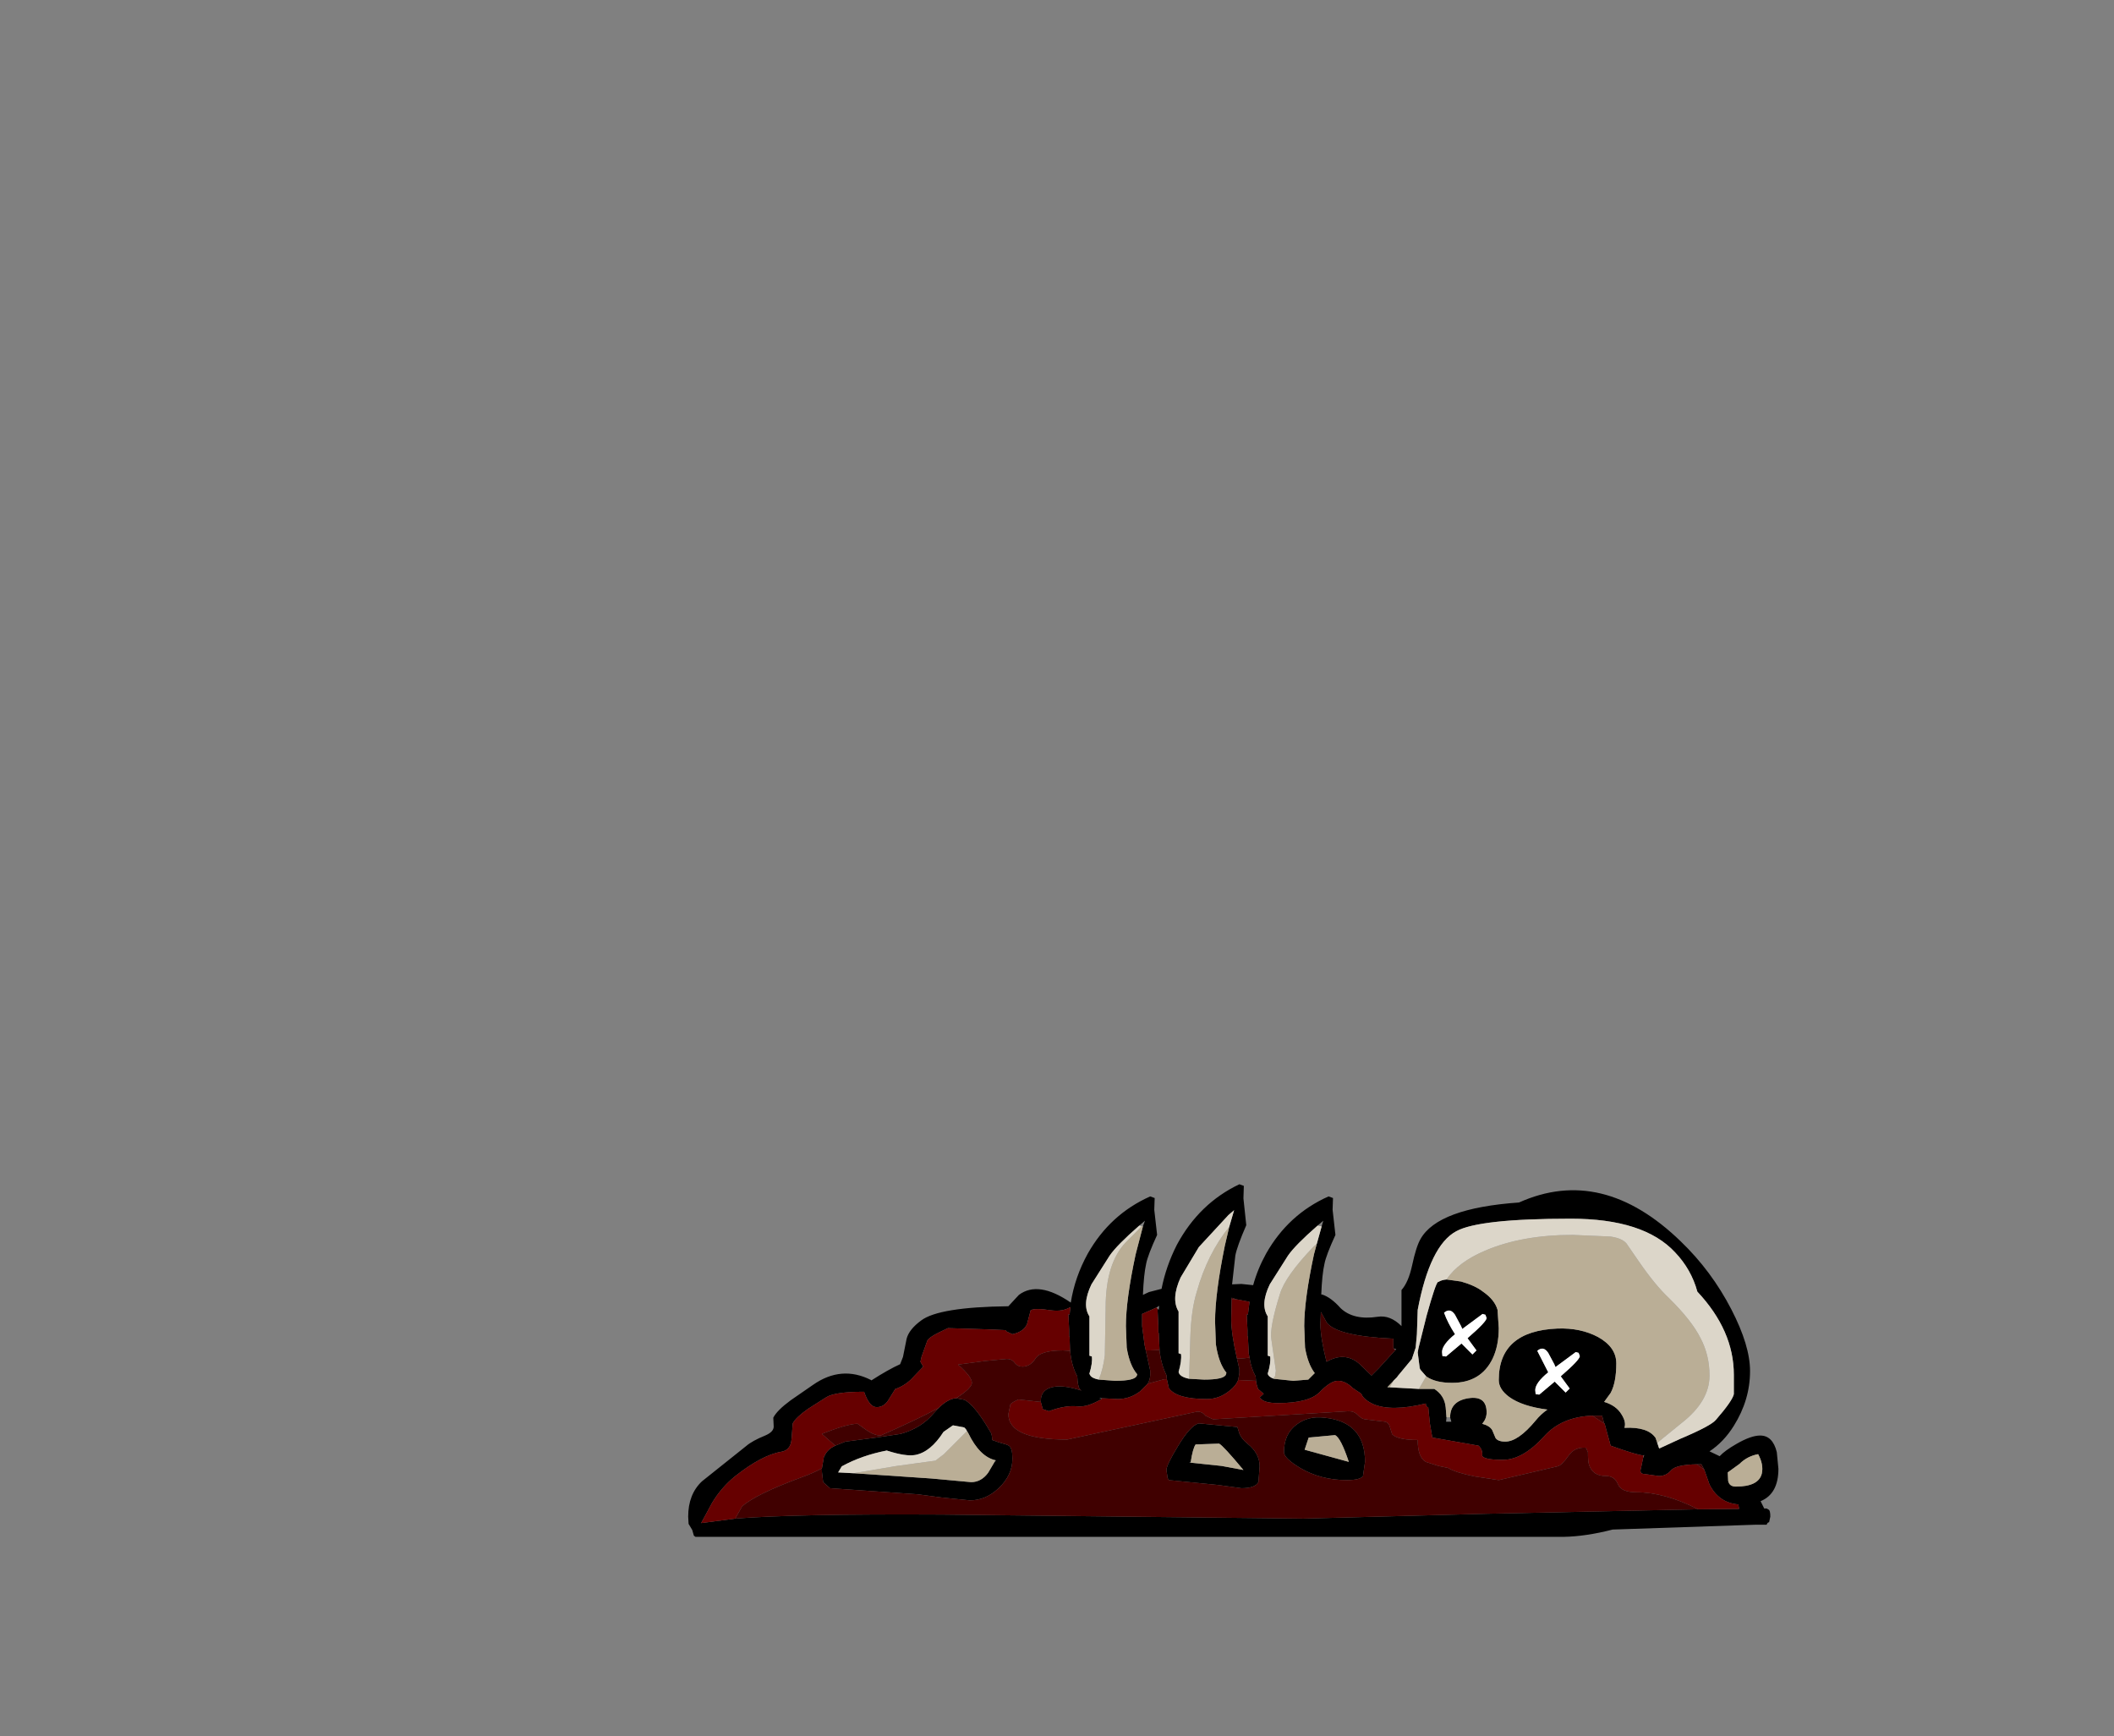 <?xml version="1.0" encoding="UTF-8" standalone="no"?>
<svg xmlns:ffdec="https://www.free-decompiler.com/flash" xmlns:xlink="http://www.w3.org/1999/xlink" ffdec:objectType="frame" height="214.2px" width="260.8px" xmlns="http://www.w3.org/2000/svg">
  <rect width="100%" height="100%" fill="#808080" stroke="none"/>
  <g transform="matrix(1.0, 0.0, 0.0, 1.0, 124.4, 188.6)">
    <use ffdec:characterId="101" height="43.5" transform="matrix(1.0, 0.0, 0.0, 1.0, -39.5, -42.5)" width="134.5" xlink:href="#shape0"/>
    <use ffdec:characterId="102" height="63.95" transform="matrix(1.0, 0.0, 0.0, 1.0, -49.5, -62.45)" width="168.5" xlink:href="#shape1"/>
  </g>
  <defs>
    <g id="shape0" transform="matrix(1.0, 0.0, 0.0, 1.0, 67.25, 21.75)">
      <path d="M10.3 -14.4 L10.9 -16.55 11.1 -17.25 10.4 -16.65 Q7.65 -14.25 6.75 -12.95 L4.5 -9.4 Q3.3 -6.9 4.25 -5.45 L4.25 -0.6 4.55 -0.5 Q4.65 0.3 4.25 1.6 4.3 2.0 5.0 2.25 L7.4 2.5 9.25 2.35 10.05 1.55 Q9.2 0.45 8.85 -1.6 L8.75 -4.25 Q8.75 -7.5 9.95 -13.1 L10.3 -14.4 M12.6 -15.5 Q11.45 -13.0 11.25 -11.95 10.95 -10.65 10.85 -8.15 L10.95 -8.15 Q12.05 -7.8 13.25 -6.45 14.85 -4.95 17.8 -5.4 19.35 -5.65 20.75 -4.25 L20.75 -8.7 Q21.6 -9.65 22.05 -11.7 22.55 -14.05 23.1 -15.0 25.25 -18.8 35.25 -19.5 45.5 -24.1 55.2 -14.7 59.0 -11.05 61.45 -6.3 63.75 -1.85 63.75 1.3 63.75 4.85 61.75 8.05 60.5 10.05 58.75 11.2 L60.0 11.8 Q60.65 11.1 62.05 10.3 63.85 9.25 65.0 9.25 66.55 9.25 67.05 11.3 L67.25 13.35 Q67.25 16.45 65.05 17.35 L65.5 18.25 65.8 18.25 66.05 18.4 Q66.25 18.5 66.25 19.25 L66.1 19.95 Q65.9 19.95 65.8 20.25 L64.95 20.25 64.75 20.25 64.5 20.25 46.8 20.85 Q43.5 21.7 40.75 21.75 L-66.35 21.75 -66.55 21.6 -66.75 20.9 -67.2 20.15 -67.25 19.25 Q-67.25 16.5 -65.55 14.9 L-60.1 10.55 Q-59.35 9.9 -57.75 9.25 -56.7 8.8 -56.7 8.15 L-56.75 7.05 Q-56.3 6.15 -54.6 4.9 L-51.85 3.0 Q-48.35 0.55 -44.7 2.4 L-44.65 2.45 Q-42.55 1.1 -41.1 0.45 L-40.75 -0.45 -40.3 -2.7 Q-40.0 -3.85 -38.5 -4.95 -36.3 -6.6 -27.75 -6.7 L-26.45 -8.1 Q-24.05 -9.9 -20.05 -7.15 -19.55 -10.3 -17.95 -13.2 -15.2 -18.05 -10.25 -20.25 L-9.7 -20.05 -9.75 -18.6 -9.4 -15.5 Q-10.55 -13.0 -10.75 -11.95 -11.05 -10.6 -11.15 -8.1 L-10.4 -8.45 -8.85 -8.85 Q-8.3 -11.65 -6.95 -14.3 -4.2 -19.4 0.75 -21.75 L1.3 -21.55 1.25 -20.0 1.6 -16.7 Q0.45 -14.05 0.25 -12.95 L-0.15 -9.4 1.0 -9.45 2.45 -9.3 Q3.0 -11.3 4.05 -13.2 6.8 -18.05 11.75 -20.25 L12.3 -20.05 12.25 -18.6 12.6 -15.5 M2.0 -0.35 L1.9 -0.9 1.8 -2.95 1.75 -3.0 1.75 -3.75 1.65 -5.75 1.8 -5.65 2.0 -7.25 0.4 -7.55 -0.2 -7.75 -0.2 -7.6 -0.25 -5.0 Q-0.25 -3.35 0.45 -0.25 L0.75 1.05 0.75 1.1 0.75 1.55 0.6 2.4 Q0.3 3.15 -0.5 3.75 -1.75 4.75 -3.25 4.75 -7.0 4.75 -7.95 3.4 L-8.2 2.3 -8.25 1.8 Q-8.9 0.5 -9.1 -1.25 L-9.1 -1.3 -9.2 -3.4 -9.25 -3.45 -9.25 -4.25 -9.35 -6.4 -9.2 -6.25 -9.15 -6.75 -9.45 -6.55 -11.25 -5.75 -11.25 -4.45 -11.25 -4.4 -11.25 -4.25 -10.95 -1.95 -10.25 1.25 -10.25 1.3 -10.25 1.75 Q-10.25 2.3 -10.55 2.85 L-11.5 3.8 Q-12.75 4.75 -14.25 4.75 L-16.25 4.65 -16.55 4.6 -16.25 4.75 Q-18.05 5.8 -19.25 5.65 -20.75 5.5 -22.75 6.25 L-23.5 6.0 -23.75 5.1 -23.75 5.0 Q-23.75 3.4 -21.85 3.2 -20.6 3.1 -18.75 3.7 L-18.95 3.5 Q-19.2 3.15 -19.25 1.95 -19.9 0.75 -20.1 -0.9 L-20.15 -1.45 -20.2 -2.95 -20.25 -3.0 -20.25 -3.75 -20.35 -5.75 -20.2 -5.65 -20.1 -6.6 Q-21.05 -6.0 -22.5 -6.2 -24.5 -6.5 -25.0 -6.2 L-25.45 -4.5 Q-25.85 -3.55 -27.25 -3.25 L-28.0 -3.6 -28.1 -3.75 -30.4 -3.85 -35.2 -4.0 -36.35 -3.45 Q-37.55 -2.85 -37.75 -2.45 L-38.45 -0.5 -38.6 0.15 -38.25 0.75 -39.4 1.95 Q-40.3 3.0 -41.65 3.5 L-41.7 3.5 -42.6 4.95 Q-43.15 5.75 -44.0 5.75 -44.9 5.75 -45.55 3.85 -49.2 3.85 -50.25 4.55 L-52.45 5.95 Q-53.95 7.0 -54.35 7.75 L-54.5 9.7 Q-54.6 11.05 -55.75 11.25 -58.15 11.65 -61.5 14.3 -63.15 15.65 -64.3 17.55 L-65.65 20.05 -61.45 19.5 Q-54.0 18.9 -35.95 19.0 L8.65 19.5 31.3 18.9 57.35 18.35 57.4 18.35 62.4 18.3 62.3 17.75 Q59.9 17.55 58.75 15.3 L58.1 13.45 57.75 12.8 57.2 12.8 Q54.6 12.85 54.0 13.55 53.4 14.25 52.5 14.25 L50.75 14.0 Q50.05 14.0 50.3 13.25 L50.55 12.05 50.7 11.65 50.6 11.7 Q49.9 11.7 46.55 10.5 L45.8 7.75 45.75 7.75 45.5 6.8 44.3 6.8 Q40.45 6.95 38.3 9.4 35.7 12.25 33.25 12.25 30.95 12.25 30.7 11.75 30.8 11.0 30.25 10.5 L24.55 9.5 24.25 7.75 24.05 5.75 Q23.75 5.75 23.75 5.3 19.45 6.35 17.2 5.35 16.0 4.75 15.8 4.1 L14.75 3.4 Q13.85 2.5 12.9 2.5 12.0 2.5 10.65 3.9 9.3 5.25 5.5 5.25 3.7 5.25 3.25 4.55 L3.75 4.1 3.05 3.5 2.85 2.85 2.85 2.8 2.8 2.5 2.75 1.95 Q2.2 0.95 2.0 -0.35 M19.75 -1.5 L19.75 -2.7 Q12.9 -3.0 11.55 -4.65 L10.8 -6.0 10.75 -4.45 Q10.75 -2.85 11.5 0.15 13.75 -1.15 15.55 0.4 L17.05 1.85 17.95 0.95 20.0 -1.3 20.1 -1.4 19.75 -1.5 M26.3 -10.0 L28.1 -9.75 Q29.85 -9.25 30.8 -8.5 32.25 -7.5 32.6 -6.25 L32.75 -4.0 Q32.75 -1.85 32.0 -0.25 30.55 2.75 27.0 2.75 24.9 2.75 23.8 1.95 L23.1 1.15 23.0 0.95 22.75 -1.0 22.85 -1.55 23.85 -5.55 Q24.95 -9.5 25.25 -9.7 L25.3 -9.7 Q25.7 -9.95 26.3 -10.0 M22.9 3.5 L24.8 3.5 Q26.05 4.3 26.2 5.75 L26.3 7.0 26.25 7.55 26.9 7.55 26.75 7.0 Q26.75 5.0 29.0 4.65 31.25 4.3 31.25 6.4 31.25 7.15 30.75 7.75 L30.7 7.8 Q31.65 8.05 31.95 8.6 L32.35 9.55 Q32.65 10.0 33.55 10.0 35.15 10.0 37.3 7.4 37.95 6.6 38.75 6.05 35.65 5.65 34.05 4.5 32.75 3.55 32.75 2.4 32.75 -3.65 40.0 -3.95 42.85 -4.05 45.0 -2.9 47.25 -1.65 47.25 0.35 47.25 2.7 46.55 4.0 L45.75 5.1 Q47.25 5.55 47.9 6.65 48.5 7.6 48.25 8.3 51.15 8.15 52.1 9.55 L52.3 10.15 52.5 10.75 52.55 10.85 55.15 9.65 Q58.95 8.05 59.55 7.3 61.55 5.0 61.75 4.15 L61.75 1.75 Q61.75 -3.7 57.25 -8.5 56.5 -11.25 54.5 -13.35 50.65 -17.5 41.65 -17.5 30.3 -17.5 27.5 -15.95 24.25 -14.2 22.75 -6.25 L22.65 -3.25 22.5 -1.6 22.05 -0.25 22.05 -0.2 22.0 -0.15 20.3 1.9 20.2 2.05 19.0 3.3 19.3 3.3 22.9 3.5 M38.85 -0.95 Q38.25 -1.85 37.5 -1.2 L38.85 1.45 Q37.25 2.75 37.25 3.65 L37.3 4.15 37.75 4.2 39.65 2.6 41.0 3.95 41.5 3.45 40.4 1.95 40.5 1.85 Q42.75 -0.1 42.75 -0.55 L42.6 -0.95 42.25 -1.05 39.75 0.8 39.6 0.45 38.85 -0.95 M28.25 -3.9 L28.1 -4.25 27.35 -5.65 Q26.75 -6.55 26.0 -5.9 26.45 -4.65 27.35 -3.25 25.75 -1.95 25.75 -1.05 L25.8 -0.55 26.25 -0.5 28.15 -2.1 29.5 -0.75 30.0 -1.25 28.9 -2.75 29.0 -2.85 Q31.25 -4.8 31.25 -5.25 L31.1 -5.65 30.75 -5.75 28.25 -3.9 M61.05 14.85 Q61.2 15.55 62.0 15.55 64.8 15.55 65.2 13.95 65.45 12.85 64.75 11.55 63.4 11.8 62.45 12.75 L61.0 13.8 61.05 14.85 M1.75 10.25 Q3.25 11.45 3.25 13.05 L3.1 15.0 Q2.7 15.75 1.0 15.75 L-1.9 15.35 -7.95 14.75 -8.1 14.5 -8.25 13.5 Q-8.25 12.9 -6.85 10.6 -5.3 8.0 -4.25 7.75 L0.5 8.2 0.75 9.0 Q1.0 9.65 1.75 10.25 M8.8 11.0 L14.25 12.5 Q13.25 9.5 12.55 9.2 L9.3 9.5 8.8 11.0 M7.8 7.9 Q9.25 6.8 11.25 7.05 16.25 7.55 16.25 12.5 L16.0 14.25 Q15.65 14.75 14.0 14.75 10.8 14.75 8.25 13.25 6.25 12.05 6.25 11.3 6.25 9.05 7.8 7.9 M-34.2 4.65 L-33.15 4.85 Q-31.85 5.55 -30.0 8.75 -29.75 9.05 -29.75 9.8 L-28.9 10.1 Q-27.9 10.35 -27.7 10.5 -27.25 10.75 -27.25 12.1 -27.25 14.15 -28.95 15.75 -30.55 17.25 -32.5 17.25 L-35.95 16.9 -38.95 16.5 -49.75 15.75 -50.6 15.0 -50.75 13.75 -50.75 13.3 -50.5 11.85 -50.45 11.8 Q-50.1 10.95 -49.1 10.5 L-47.85 10.0 -44.05 9.5 -41.05 9.05 Q-38.5 8.35 -36.95 6.5 L-36.35 5.85 Q-35.25 4.75 -34.25 4.65 L-34.2 4.65 M-5.45 2.25 L-3.6 2.35 Q-1.1 2.35 -0.9 1.7 L-0.85 1.5 Q-1.8 0.35 -2.15 -2.0 L-2.25 -4.8 Q-2.25 -8.25 -1.05 -14.15 L-0.5 -16.5 0.1 -18.55 -0.6 -17.95 -4.25 -14.0 -6.5 -10.25 Q-7.7 -7.6 -6.75 -6.05 L-6.75 -0.9 -6.45 -0.8 Q-6.35 0.05 -6.75 1.4 -6.65 2.0 -5.45 2.25 M-11.15 -16.55 L-10.9 -17.25 -11.6 -16.65 Q-14.35 -14.25 -15.25 -12.95 L-17.5 -9.4 Q-18.7 -6.9 -17.75 -5.45 L-17.75 -0.6 -17.45 -0.5 Q-17.35 0.3 -17.75 1.6 L-17.75 1.65 -17.6 1.9 Q-17.35 2.2 -16.6 2.35 L-14.6 2.5 Q-12.1 2.5 -11.9 1.85 L-11.85 1.7 Q-12.8 0.6 -13.15 -1.6 L-13.25 -4.25 Q-13.25 -7.5 -12.05 -13.1 L-11.15 -16.55 M-5.25 12.6 L-1.45 13.0 1.25 13.5 Q-1.25 10.5 -1.75 10.25 L-4.65 10.35 Q-5.0 10.85 -5.25 12.5 L-5.45 12.55 -5.25 12.6 M-29.45 12.5 L-29.25 12.3 -29.35 12.3 Q-31.3 11.85 -32.7 8.95 L-33.0 8.45 -33.2 8.25 -34.55 8.0 -34.6 8.0 -35.75 8.8 Q-37.35 11.3 -39.25 11.65 -40.4 11.85 -42.6 11.15 L-42.75 11.1 Q-45.85 11.7 -48.3 13.05 L-48.75 13.8 -47.8 13.85 -46.9 13.9 -46.85 13.9 -37.25 14.55 -32.35 15.0 Q-31.1 15.0 -30.25 13.85 L-29.45 12.5" fill="#000000" fill-rule="evenodd" stroke="none"/>
      <path d="M0.4 -7.55 L2.0 -7.25 1.8 -5.65 1.65 -5.75 1.75 -3.75 1.75 -3.0 1.8 -2.95 1.9 -0.9 2.0 -0.35 1.0 -0.25 0.45 -0.25 Q-0.25 -3.35 -0.25 -5.0 L-0.2 -7.6 0.4 -7.55 M2.8 2.5 L2.85 2.8 2.85 2.85 3.05 3.5 3.75 4.1 3.25 4.55 Q3.7 5.25 5.5 5.25 9.3 5.25 10.65 3.9 12.0 2.5 12.9 2.5 13.85 2.5 14.75 3.4 L15.8 4.1 Q16.0 4.75 17.2 5.35 19.45 6.35 23.75 5.3 23.75 5.75 24.05 5.75 L24.25 7.75 24.55 9.5 30.25 10.5 Q30.8 11.0 30.7 11.75 30.95 12.25 33.25 12.25 35.7 12.25 38.3 9.4 40.45 6.95 44.3 6.8 L45.75 7.75 45.8 7.75 46.55 10.5 Q49.9 11.7 50.6 11.7 L50.55 12.05 50.3 13.25 Q50.05 14.0 50.75 14.0 L52.5 14.25 Q53.4 14.25 54.0 13.55 54.6 12.85 57.2 12.8 L58.1 13.45 58.75 15.3 Q59.9 17.55 62.3 17.75 L62.4 18.3 57.4 18.35 57.35 18.35 Q53.2 16.25 49.75 16.25 47.85 16.25 47.45 15.25 47.05 14.25 46.0 14.25 44.35 14.25 43.9 12.9 43.75 12.5 43.75 11.3 L43.5 10.75 Q42.1 10.65 41.35 11.75 40.5 12.95 40.0 13.05 L32.75 14.75 29.8 14.3 Q27.35 13.8 26.5 13.25 L25.3 13.0 23.75 12.5 Q22.75 11.95 22.75 9.8 20.3 9.8 19.6 9.1 L19.25 8.0 Q19.1 7.65 18.75 7.55 L16.25 7.25 Q15.8 7.2 15.35 6.7 14.9 6.25 14.25 6.25 L5.9 6.75 -2.5 7.25 -3.45 6.8 Q-3.8 6.3 -4.45 6.3 L-20.5 9.75 Q-27.75 9.75 -27.75 6.6 L-27.5 5.4 Q-27.3 5.15 -26.5 4.8 L-23.8 5.1 -23.75 5.1 -23.5 6.0 -22.75 6.25 Q-20.75 5.5 -19.25 5.65 -18.05 5.8 -16.25 4.75 L-16.25 4.65 -14.25 4.75 Q-12.75 4.75 -11.5 3.8 L-10.55 2.85 -8.5 2.3 -8.2 2.3 -7.95 3.4 Q-7.0 4.75 -3.25 4.75 -1.75 4.75 -0.5 3.75 0.3 3.15 0.6 2.4 L2.8 2.5 M-61.45 19.5 L-65.65 20.05 -64.3 17.55 Q-63.15 15.65 -61.5 14.3 -58.15 11.65 -55.75 11.25 -54.6 11.05 -54.5 9.7 L-54.35 7.75 Q-53.95 7.0 -52.45 5.95 L-50.25 4.55 Q-49.2 3.85 -45.55 3.85 -44.9 5.75 -44.0 5.75 -43.15 5.75 -42.6 4.95 L-41.7 3.5 -41.65 3.5 Q-40.3 3.0 -39.4 1.95 L-38.25 0.75 -38.6 0.15 -38.45 -0.5 -37.75 -2.45 Q-37.55 -2.85 -36.35 -3.45 L-35.2 -4.0 -30.4 -3.85 -28.1 -3.75 -28.0 -3.6 -27.25 -3.25 Q-25.85 -3.55 -25.45 -4.5 L-25.0 -6.2 Q-24.5 -6.5 -22.5 -6.2 -21.05 -6.0 -20.1 -6.6 L-20.2 -5.65 -20.35 -5.75 -20.25 -3.75 -20.25 -3.0 -20.2 -2.95 -20.15 -1.45 -20.15 -1.2 -21.0 -1.25 Q-23.8 -1.25 -24.4 -0.25 -25.05 0.75 -26.0 0.75 -26.6 0.75 -26.95 0.3 -27.3 -0.2 -27.95 -0.2 L-30.6 0.05 -33.95 0.5 Q-32.25 2.0 -32.25 2.75 -32.25 3.4 -34.2 4.65 L-34.25 4.65 Q-35.25 4.75 -36.35 5.85 -39.05 7.3 -43.5 9.25 -44.3 9.25 -45.3 8.55 L-46.35 7.8 Q-47.6 7.8 -50.75 9.05 L-49.1 10.5 Q-50.1 10.95 -50.45 11.8 L-50.5 11.85 -50.75 13.3 Q-51.75 13.85 -53.25 14.4 -58.95 16.5 -60.6 18.0 L-61.45 19.5 M-10.95 -1.95 L-11.25 -4.25 -11.25 -4.4 -11.25 -4.45 -11.25 -5.75 -9.45 -6.55 -9.35 -6.4 -9.25 -4.25 -9.25 -3.45 -9.2 -3.4 -9.1 -1.3 -10.25 -1.25 -10.8 -1.25 -10.95 -1.95" fill="#660000" fill-rule="evenodd" stroke="none"/>
      <path d="M2.0 -0.35 Q2.2 0.95 2.75 1.95 L2.8 2.5 0.6 2.4 0.75 1.55 0.75 1.1 0.75 1.05 0.45 -0.25 1.0 -0.25 2.0 -0.35 M44.3 6.8 L45.5 6.8 45.75 7.75 44.3 6.8 M57.2 12.8 L57.75 12.8 58.1 13.45 57.2 12.8 M57.35 18.35 L31.3 18.9 8.65 19.5 -35.95 19.0 Q-54.0 18.9 -61.45 19.5 L-60.6 18.0 Q-58.95 16.5 -53.25 14.4 -51.75 13.85 -50.75 13.3 L-50.75 13.75 -50.6 15.0 -49.75 15.75 -38.95 16.5 -35.95 16.9 -32.5 17.25 Q-30.55 17.25 -28.95 15.75 -27.25 14.15 -27.25 12.1 -27.25 10.75 -27.7 10.5 -27.9 10.35 -28.9 10.1 L-29.75 9.8 Q-29.75 9.05 -30.0 8.75 -31.85 5.55 -33.15 4.85 L-34.2 4.65 Q-32.25 3.4 -32.25 2.75 -32.25 2.0 -33.95 0.5 L-30.6 0.05 -27.95 -0.2 Q-27.3 -0.2 -26.95 0.3 -26.6 0.75 -26.0 0.75 -25.05 0.75 -24.4 -0.25 -23.8 -1.25 -21.0 -1.25 L-20.15 -1.2 -20.15 -1.45 -20.1 -0.9 Q-19.9 0.75 -19.25 1.95 -19.2 3.15 -18.95 3.5 L-18.75 3.7 Q-20.6 3.1 -21.85 3.2 -23.75 3.4 -23.75 5.0 L-23.75 5.1 -23.8 5.1 -26.5 4.8 Q-27.3 5.15 -27.5 5.4 L-27.75 6.6 Q-27.75 9.75 -20.5 9.75 L-4.45 6.3 Q-3.8 6.3 -3.45 6.8 L-2.5 7.25 5.9 6.75 14.25 6.25 Q14.9 6.25 15.35 6.7 15.8 7.2 16.25 7.25 L18.75 7.55 Q19.1 7.65 19.25 8.0 L19.6 9.1 Q20.3 9.8 22.75 9.8 22.75 11.95 23.75 12.5 L25.3 13.0 26.5 13.25 Q27.35 13.8 29.8 14.3 L32.75 14.75 40.0 13.05 Q40.5 12.95 41.35 11.75 42.1 10.65 43.5 10.75 L43.75 11.3 Q43.75 12.5 43.9 12.9 44.35 14.25 46.0 14.25 47.05 14.25 47.45 15.25 47.85 16.25 49.75 16.25 53.2 16.25 57.35 18.35 M-10.55 2.85 Q-10.25 2.3 -10.25 1.75 L-10.25 1.3 -10.25 1.25 -10.95 -1.95 -10.8 -1.25 -10.25 -1.25 -9.1 -1.3 -9.1 -1.25 Q-8.9 0.5 -8.25 1.8 L-8.2 2.3 -8.5 2.3 -10.55 2.85 M-0.2 -7.6 L-0.2 -7.75 0.4 -7.55 -0.2 -7.6 M20.0 -1.3 L17.95 0.95 17.05 1.85 15.55 0.4 Q13.75 -1.15 11.5 0.15 10.75 -2.85 10.75 -4.45 L10.8 -6.0 11.55 -4.65 Q12.9 -3.0 19.75 -2.7 L19.75 -1.5 20.0 -1.3 M1.75 10.25 Q1.0 9.65 0.75 9.0 L0.5 8.2 -4.25 7.75 Q-5.3 8.0 -6.85 10.6 -8.25 12.9 -8.25 13.5 L-8.1 14.5 -7.95 14.75 -1.9 15.35 1.0 15.75 Q2.7 15.75 3.1 15.0 L3.25 13.05 Q3.25 11.45 1.75 10.25 M7.8 7.9 Q6.25 9.05 6.25 11.3 6.25 12.05 8.25 13.25 10.8 14.75 14.0 14.75 15.65 14.75 16.0 14.25 L16.25 12.5 Q16.25 7.55 11.25 7.05 9.25 6.8 7.8 7.9 M-36.35 5.85 L-36.95 6.5 Q-38.5 8.35 -41.05 9.05 L-44.05 9.5 -47.85 10.0 -49.1 10.5 -50.75 9.05 Q-47.6 7.8 -46.35 7.8 L-45.3 8.55 Q-44.3 9.25 -43.5 9.25 -39.05 7.3 -36.35 5.85" fill="#400000" fill-rule="evenodd" stroke="none"/>
      <path d="M5.0 2.25 Q5.0 2.0 5.15 1.95 L5.25 1.25 4.7 -2.6 Q4.45 -4.05 5.75 -8.2 6.4 -10.4 9.9 -14.05 L10.3 -14.4 9.95 -13.1 Q8.75 -7.5 8.75 -4.25 L8.85 -1.6 Q9.2 0.45 10.05 1.55 L9.25 2.35 7.4 2.5 5.0 2.25 M23.8 1.95 Q24.9 2.75 27.0 2.75 30.55 2.75 32.0 -0.25 32.75 -1.85 32.75 -4.0 L32.6 -6.25 Q32.25 -7.5 30.8 -8.5 29.85 -9.25 28.1 -9.75 L26.3 -10.0 Q27.75 -12.15 31.05 -13.55 35.6 -15.5 41.85 -15.5 L46.5 -15.3 Q47.95 -15.1 48.5 -14.45 L50.05 -12.2 Q52.05 -9.3 53.75 -7.7 56.55 -4.95 57.65 -2.75 58.75 -0.65 58.75 1.85 58.75 5.05 55.25 7.75 L52.3 10.15 52.1 9.55 Q51.15 8.15 48.25 8.3 48.5 7.6 47.9 6.65 47.25 5.55 45.75 5.1 L46.55 4.0 Q47.25 2.7 47.25 0.35 47.25 -1.65 45.0 -2.9 42.85 -4.05 40.0 -3.95 32.75 -3.65 32.75 2.4 32.75 3.55 34.05 4.5 35.65 5.65 38.75 6.05 37.95 6.6 37.3 7.4 35.15 10.0 33.55 10.0 32.65 10.0 32.35 9.55 L31.95 8.6 Q31.65 8.05 30.7 7.8 L30.75 7.75 Q31.25 7.15 31.25 6.4 31.25 4.3 29.0 4.65 26.75 5.0 26.75 7.0 L26.3 7.0 26.2 5.75 Q26.05 4.3 24.8 3.5 L22.9 3.5 23.8 1.95 M20.2 2.05 L19.75 2.5 19.3 3.3 19.0 3.3 20.2 2.05 M61.05 14.85 L61.0 13.8 62.45 12.75 Q63.4 11.8 64.75 11.55 65.45 12.85 65.2 13.95 64.8 15.55 62.0 15.55 61.2 15.55 61.05 14.85 M8.8 11.0 L9.3 9.5 12.55 9.2 Q13.25 9.5 14.25 12.5 L8.8 11.0 M-0.5 -16.5 L-1.05 -14.15 Q-2.25 -8.25 -2.25 -4.8 L-2.15 -2.0 Q-1.8 0.35 -0.85 1.5 L-0.9 1.7 Q-1.1 2.35 -3.6 2.35 L-5.45 2.25 -5.3 -2.9 Q-5.2 -6.25 -4.5 -8.5 -3.2 -13.15 -0.5 -16.5 M-11.3 -16.6 L-11.15 -16.55 -12.05 -13.1 Q-13.25 -7.5 -13.25 -4.25 L-13.15 -1.6 Q-12.8 0.6 -11.85 1.7 L-11.9 1.85 Q-12.1 2.5 -14.6 2.5 L-16.6 2.35 Q-16.05 1.05 -15.85 -0.65 L-15.75 -6.5 Q-15.75 -12.0 -13.25 -14.6 L-11.55 -16.3 -11.3 -16.6 M-5.25 12.5 Q-5.0 10.85 -4.65 10.35 L-1.75 10.25 Q-1.25 10.5 1.25 13.5 L-1.45 13.0 -5.25 12.6 -5.25 12.5 M-29.35 12.3 L-29.45 12.5 -30.25 13.85 Q-31.1 15.0 -32.35 15.0 L-37.25 14.55 -46.85 13.9 -41.5 13.0 -36.75 12.35 -35.7 11.55 -32.85 8.7 -33.0 8.45 -32.7 8.95 Q-31.3 11.85 -29.35 12.3" fill="#baae96" fill-rule="evenodd" stroke="none"/>
      <path d="M10.9 -16.55 L10.3 -14.4 9.9 -14.05 Q6.4 -10.4 5.75 -8.2 4.45 -4.05 4.7 -2.6 L5.25 1.25 5.15 1.95 Q5.0 2.0 5.0 2.25 4.3 2.0 4.25 1.6 4.65 0.3 4.55 -0.5 L4.25 -0.6 4.25 -5.45 Q3.3 -6.9 4.5 -9.4 L6.75 -12.95 Q7.65 -14.25 10.4 -16.65 L10.9 -16.55 M23.8 1.95 L22.9 3.5 19.3 3.3 19.75 2.5 20.2 2.05 20.3 1.9 22.0 -0.15 22.05 -0.2 22.05 -0.25 22.5 -1.6 22.65 -3.25 22.75 -6.25 Q24.25 -14.2 27.5 -15.95 30.3 -17.5 41.65 -17.5 50.65 -17.5 54.5 -13.35 56.5 -11.25 57.25 -8.5 61.75 -3.7 61.75 1.75 L61.75 4.15 Q61.55 5.0 59.55 7.3 58.95 8.05 55.15 9.65 L52.55 10.85 52.5 10.75 52.3 10.15 55.25 7.75 Q58.75 5.05 58.75 1.85 58.75 -0.65 57.65 -2.75 56.55 -4.95 53.75 -7.7 52.05 -9.3 50.05 -12.2 L48.5 -14.45 Q47.95 -15.1 46.5 -15.3 L41.85 -15.5 Q35.6 -15.5 31.05 -13.55 27.75 -12.15 26.3 -10.0 25.7 -9.95 25.3 -9.7 L25.25 -9.7 Q24.95 -9.5 23.85 -5.55 L22.85 -1.55 22.75 -1.0 23.0 0.95 23.1 1.15 23.8 1.95 M-5.45 2.25 Q-6.65 2.0 -6.75 1.4 -6.35 0.05 -6.45 -0.8 L-6.75 -0.9 -6.75 -6.05 Q-7.7 -7.6 -6.5 -10.25 L-4.25 -14.0 -0.6 -17.95 0.1 -18.55 -0.5 -16.5 Q-3.2 -13.15 -4.5 -8.5 -5.2 -6.25 -5.3 -2.9 L-5.45 2.25 M-11.6 -16.65 L-11.3 -16.6 -11.55 -16.3 -13.25 -14.6 Q-15.75 -12.0 -15.75 -6.5 L-15.85 -0.65 Q-16.05 1.05 -16.6 2.35 -17.35 2.2 -17.6 1.9 L-17.75 1.65 -17.75 1.6 Q-17.35 0.3 -17.45 -0.5 L-17.75 -0.6 -17.75 -5.45 Q-18.7 -6.9 -17.5 -9.4 L-15.25 -12.95 Q-14.35 -14.25 -11.6 -16.65 M-46.85 13.9 L-46.9 13.9 -47.8 13.85 -48.75 13.8 -48.3 13.05 Q-45.85 11.7 -42.75 11.1 L-42.6 11.15 Q-40.4 11.85 -39.25 11.65 -37.35 11.3 -35.75 8.8 L-34.6 8.0 -34.55 8.0 -33.2 8.25 -33.0 8.45 -32.85 8.7 -35.7 11.55 -36.75 12.35 -41.5 13.0 -46.85 13.9" fill="#dcd6c9" fill-rule="evenodd" stroke="none"/>
      <path d="M28.25 -3.9 L30.75 -5.75 31.1 -5.65 31.25 -5.25 Q31.25 -4.8 29.0 -2.85 L28.9 -2.75 30.0 -1.25 29.5 -0.75 28.15 -2.1 26.25 -0.5 25.8 -0.55 25.75 -1.05 Q25.75 -1.95 27.35 -3.25 26.45 -4.65 26.0 -5.9 26.75 -6.55 27.35 -5.65 L28.1 -4.25 28.25 -3.9 M38.85 -0.95 L39.6 0.45 39.75 0.8 42.25 -1.05 42.6 -0.95 42.75 -0.55 Q42.75 -0.1 40.5 1.85 L40.4 1.95 41.5 3.45 41.0 3.95 39.65 2.6 37.75 4.2 37.3 4.15 37.25 3.65 Q37.25 2.75 38.85 1.45 L37.5 -1.2 Q38.25 -1.85 38.85 -0.95" fill="#ffffff" fill-rule="evenodd" stroke="none"/>
    </g>
    <g id="shape1" transform="matrix(1.0, 0.0, 0.0, 1.0, 75.0, 36.0)">
      <path d="M63.7 -33.25 Q59.75 -31.95 56.4 -29.85 L50.5 -26.0 49.75 -26.1 Q49.5 -26.2 49.5 -27.0 L50.5 -29.55 Q51.5 -31.85 51.5 -32.4 L51.5 -33.2 51.3 -33.35 Q48.05 -32.95 45.6 -29.65 43.2 -26.5 42.75 -26.5 L41.5 -26.75 Q41.5 -30.1 41.05 -32.0 39.25 -31.3 38.4 -28.55 L37.0 -24.1 36.0 -24.0 Q34.7 -24.0 34.05 -25.25 L32.75 -27.25 Q29.8 -26.75 30.15 -24.5 30.85 -22.4 30.85 -21.1 L31.6 -20.75 32.25 -20.15 Q33.05 -19.95 33.55 -19.25 L34.65 -17.85 41.55 -17.3 41.7 -17.35 42.2 -17.75 42.3 -17.55 42.7 -17.7 58.35 -17.0 60.3 -15.7 61.7 -14.2 Q62.5 -13.0 63.15 -10.85 L64.2 -7.45 65.15 -5.25 70.8 -9.0 78.5 -13.85 85.3 -18.65 Q89.3 -21.65 91.5 -24.6 89.7 -25.95 86.25 -26.35 82.35 -26.8 79.5 -25.5 L77.3 -25.5 77.15 -25.7 Q77.0 -25.9 77.0 -26.65 77.0 -27.25 78.0 -28.55 L79.5 -30.35 80.5 -30.85 79.45 -30.85 Q72.85 -30.8 67.9 -29.45 63.75 -28.0 62.75 -28.0 L61.8 -28.25 61.55 -28.35 61.5 -29.15 Q61.5 -29.5 62.45 -31.15 L63.75 -33.1 64.0 -33.35 63.7 -33.25 M30.1 -28.0 Q31.7 -30.0 32.75 -30.0 L34.3 -28.7 35.8 -27.0 Q36.1 -28.55 37.95 -31.5 40.1 -35.0 41.75 -35.0 43.5 -35.0 43.5 -30.6 L46.5 -33.3 Q49.15 -35.5 51.75 -35.5 L53.3 -35.25 Q53.6 -32.9 53.25 -30.75 55.4 -31.8 58.5 -33.65 61.55 -35.1 66.55 -36.0 L66.8 -35.75 67.0 -34.8 Q67.0 -34.5 65.8 -32.75 L64.5 -30.85 64.55 -30.75 69.2 -32.1 78.5 -33.0 80.9 -32.65 82.5 -32.0 82.5 -31.25 Q82.5 -30.4 81.0 -28.6 L80.55 -28.25 Q89.9 -28.35 92.4 -27.15 93.5 -26.6 93.5 -24.65 93.5 -21.35 79.75 -12.25 L76.95 -10.5 74.5 -9.0 65.85 -3.7 Q67.1 -1.3 68.6 -0.25 L70.7 0.5 Q72.9 1.3 73.6 1.8 L73.7 5.0 Q73.7 8.15 73.35 8.6 L73.35 8.65 72.25 9.65 70.5 11.2 70.5 11.95 71.5 11.9 72.15 11.45 72.25 12.05 72.8 12.9 Q73.3 13.7 74.5 13.95 L74.5 25.5 Q74.15 26.45 73.5 26.95 L63.8 26.95 63.65 26.7 63.6 26.5 Q52.6 26.6 39.9 27.05 L22.0 27.45 13.85 27.5 12.75 27.95 11.3 27.7 Q11.1 27.95 11.05 27.5 -1.35 27.6 -8.5 27.95 L-28.7 26.7 -34.55 26.75 -34.5 26.5 -39.2 27.0 -44.5 27.5 -45.6 27.3 -46.0 27.5 -46.1 27.25 -50.75 27.45 -55.9 27.1 Q-60.7 26.8 -63.1 26.95 L-63.15 26.9 -63.75 26.95 -65.2 26.6 Q-65.35 26.5 -66.2 25.95 -70.95 25.85 -73.0 23.95 -75.0 22.1 -75.0 17.95 -75.0 12.2 -70.1 9.7 L-67.85 8.25 -65.6 6.7 Q-61.35 3.9 -57.4 3.9 L-57.0 3.95 -57.0 3.9 Q-57.0 3.3 -52.1 1.55 -49.35 0.55 -47.9 0.3 -47.0 -1.75 -43.25 -3.65 -39.75 -5.35 -35.3 -6.25 -32.85 -9.35 -23.85 -8.75 L-23.65 -8.85 -23.5 -8.55 -19.5 -9.0 -18.6 -9.05 -15.65 -10.25 Q-9.75 -12.25 -8.35 -13.1 L-4.85 -14.35 -1.5 -15.35 1.55 -15.4 1.8 -16.6 2.05 -16.95 2.0 -17.5 Q2.0 -18.3 3.45 -18.55 L16.5 -19.0 22.0 -18.15 21.95 -19.3 22.5 -20.75 Q24.95 -24.25 27.45 -22.85 L28.15 -22.35 28.1 -22.25 28.65 -22.05 28.6 -22.3 28.5 -24.9 Q28.5 -26.05 30.1 -28.0 M17.8 -16.75 L15.1 -16.65 Q11.2 -16.5 4.05 -16.5 4.15 -15.55 3.5 -14.0 L3.5 -11.1 19.95 -10.3 21.2 -10.05 21.6 -13.1 21.9 -16.0 19.95 -16.35 17.8 -16.75 M20.8 -8.0 L1.5 -8.75 1.5 -13.15 Q-3.0 -12.85 -6.45 -11.6 L-14.1 -8.4 -14.7 -7.95 Q-14.3 -6.7 -14.3 -5.1 L-14.5 -0.6 Q-14.4 1.0 -14.45 4.2 L-14.5 8.0 Q-14.5 19.55 -14.85 25.25 L-14.85 25.3 -8.35 25.7 11.75 25.45 12.5 25.4 12.75 25.15 Q14.65 23.55 16.55 22.65 L17.0 21.15 17.0 21.0 Q17.0 20.35 17.35 19.5 L-0.6 18.75 Q-1.0 18.3 -1.0 17.55 L-1.0 11.55 -1.25 7.2 -1.5 3.85 Q-1.5 2.0 0.55 0.95 0.6 0.35 1.1 0.0 L3.5 -0.85 10.45 -0.8 10.75 -0.8 19.55 -1.2 20.5 -6.0 20.6 -6.6 20.8 -7.7 20.85 -8.0 20.8 -8.0 M40.6 -10.95 L40.55 -11.45 40.55 -11.6 Q40.45 -13.45 40.65 -14.75 L36.2 -15.35 35.45 -15.25 Q34.1 -15.25 33.1 -16.2 L32.2 -17.2 30.95 -18.15 29.8 -18.95 29.8 -19.15 27.85 -19.9 27.35 -20.05 26.5 -20.45 24.5 -20.3 24.5 -20.25 24.1 -17.85 24.1 -17.8 24.0 -17.05 24.0 -17.0 23.95 -16.9 23.65 -15.0 23.6 -14.7 23.55 -14.55 23.3 -12.75 23.2 -11.9 23.0 -8.95 23.0 -8.9 23.0 -8.75 Q23.05 -7.65 22.6 -5.9 L22.0 -3.05 22.0 -0.3 21.75 0.8 22.0 6.7 21.75 11.15 21.15 16.35 21.15 16.55 21.35 16.35 Q27.85 11.6 38.5 12.2 38.5 11.95 41.1 12.2 L42.15 12.35 Q41.4 9.75 41.2 4.4 L41.2 -3.1 41.0 -5.5 40.6 -10.95 M21.5 -13.1 L21.4 -12.45 21.5 -13.1 M26.3 -10.2 L34.1 -9.65 Q35.65 -9.25 37.7 -8.25 37.65 -7.95 36.4 -7.95 L34.3 -8.3 31.85 -8.95 25.8 -9.75 Q25.9 -10.2 26.3 -10.2 M31.55 -2.05 Q26.3 -0.65 25.3 0.75 24.55 0.55 24.3 0.25 24.5 -0.95 28.9 -2.5 33.7 -4.15 37.7 -3.75 L37.7 -3.1 36.7 -3.2 31.55 -2.05 M67.2 12.15 L67.2 12.0 Q67.2 11.3 68.15 9.9 L69.85 7.75 71.45 6.3 71.7 4.9 Q71.7 3.8 69.75 3.35 67.1 2.8 65.2 -0.25 64.55 -1.25 63.85 -3.05 L62.6 -5.95 60.2 -11.95 59.2 -13.25 57.7 -14.75 52.0 -15.35 50.2 -15.45 43.6 -15.5 43.55 -15.4 43.5 -15.1 43.1 -14.75 43.35 -11.25 43.35 -11.0 43.3 -6.25 43.2 -3.7 43.35 3.3 Q43.4 7.75 43.7 10.55 L43.7 12.75 44.0 12.95 44.0 13.5 52.5 13.2 53.55 13.0 59.5 12.95 62.25 12.8 62.6 12.75 64.25 12.6 66.0 12.45 66.3 12.4 66.75 12.4 67.2 12.35 67.25 12.35 67.2 12.15 M64.85 24.65 L65.05 24.7 72.5 24.7 Q73.0 23.2 73.0 19.55 73.0 16.0 72.5 14.2 L69.05 14.2 61.7 15.45 61.2 19.95 Q60.8 22.6 60.7 24.45 L64.55 24.45 64.8 24.6 64.85 24.65 M49.35 15.65 Q49.8 17.05 49.75 19.35 49.65 23.2 50.15 24.45 L58.95 24.45 Q58.7 23.35 58.7 21.6 58.7 18.55 58.85 17.9 L59.65 15.45 51.7 15.45 50.35 15.55 49.35 15.65 M44.0 15.8 L44.0 24.45 47.7 24.45 47.7 15.75 44.75 15.95 44.0 15.8 M19.05 25.3 L42.45 24.45 Q41.85 22.55 41.9 19.8 42.15 15.65 42.0 14.0 30.8 14.8 26.3 16.35 19.05 18.85 19.0 24.95 L18.75 25.3 19.05 25.3 M35.35 3.35 Q36.05 3.45 36.2 3.75 33.8 4.7 29.7 7.5 L25.05 10.55 Q24.8 11.1 24.8 9.85 24.8 8.65 28.9 6.25 31.7 4.6 34.7 3.25 L35.35 3.35 M20.0 6.8 Q20.0 4.1 19.45 2.05 L19.45 1.8 13.4 1.0 9.75 1.5 Q0.5 2.75 0.5 3.8 L1.0 16.8 Q3.8 16.8 10.5 15.2 15.55 14.55 18.5 17.25 L19.0 16.2 Q19.5 14.3 19.8 10.9 L20.0 6.8 M-44.25 -0.35 Q-46.0 0.55 -46.0 1.75 L-46.0 11.25 -45.95 19.35 Q-45.8 23.0 -45.45 25.1 L-40.5 24.75 -35.4 24.5 -35.6 22.5 Q-35.4 19.4 -35.5 18.0 L-35.5 -3.9 -36.5 -3.55 Q-40.45 -2.35 -41.0 -2.0 -42.0 -1.3 -44.25 -0.35 M-33.5 -5.25 L-33.5 24.55 -25.05 24.65 Q-25.6 23.45 -25.6 21.5 -25.4 18.45 -25.5 17.3 L-25.55 13.25 -25.5 9.05 Q-25.5 3.9 -25.95 -6.75 L-33.5 -5.25 M-16.15 -7.35 L-16.25 -7.35 -23.5 -6.25 -23.5 24.75 -22.1 24.8 -17.0 25.15 -16.6 16.5 -16.5 7.55 -16.7 -1.35 Q-16.75 -4.8 -16.15 -7.35 M-48.0 6.5 L-55.85 6.7 -54.75 8.0 -54.0 7.95 -53.25 8.15 Q-53.1 8.2 -53.05 8.5 -51.6 8.3 -48.7 8.45 L-48.0 6.5 M-48.0 2.65 L-52.3 4.3 -48.0 4.45 -48.0 2.65 M-55.0 22.45 L-55.1 22.45 Q-56.55 24.15 -59.05 25.0 L-46.95 24.6 -47.35 23.05 -48.65 21.55 -52.6 22.05 -55.0 22.45 M-55.0 16.2 Q-55.0 9.55 -57.8 7.65 -60.15 6.1 -64.0 8.0 -67.3 9.6 -70.2 12.85 -73.0 15.95 -73.0 17.8 -73.0 18.95 -72.65 19.75 L-71.6 21.45 -70.6 22.9 Q-69.45 23.7 -65.75 23.7 -58.85 23.7 -56.25 20.25 -55.0 18.55 -55.0 16.2 M-46.9 24.95 L-47.0 24.95 -46.9 24.95" fill="#000000" fill-opacity="0.0" fill-rule="evenodd" stroke="none"/>
      <path d="M24.1 -17.8 L24.45 -17.0 23.95 -16.9 24.0 -17.0 24.0 -17.05 24.1 -17.8 M50.2 -15.45 L43.55 -15.4 43.6 -15.5 50.2 -15.45 M62.2 12.35 L62.6 12.75 62.25 12.8 62.2 12.35 M49.35 15.65 L50.35 15.55 51.7 15.45 59.65 15.45 58.85 17.9 Q58.7 18.55 58.7 21.6 58.7 23.35 58.95 24.45 L50.15 24.45 Q49.65 23.2 49.75 19.35 49.8 17.05 49.35 15.65 M21.35 16.35 L21.15 16.35 21.35 16.35" fill="#332d26" fill-opacity="0.0" fill-rule="evenodd" stroke="none"/>
      <path d="M64.25 12.6 L64.2 12.1 65.7 12.25 67.2 12.15 67.25 12.35 67.2 12.35 66.75 12.4 66.3 12.4 66.0 12.45 64.25 12.6" fill="#695441" fill-opacity="0.0" fill-rule="evenodd" stroke="none"/>
      <path d="M64.85 24.65 L64.8 24.6 64.55 24.45 60.7 24.45 Q60.8 22.6 61.2 19.95 L61.7 15.45 69.05 14.2 72.5 14.2 Q73.0 16.0 73.0 19.55 73.0 23.2 72.5 24.7 L65.05 24.7 64.85 24.65 M44.0 15.8 L44.75 15.95 47.7 15.75 47.7 24.45 44.0 24.45 44.0 15.8" fill="#cdac98" fill-opacity="0.0" fill-rule="evenodd" stroke="none"/>
      <path d="M20.8 -7.7 L20.6 -6.6 20.5 -6.0 19.55 -1.2 10.75 -0.8 10.45 -0.8 3.5 -0.85 1.1 0.0 Q0.6 0.35 0.55 0.95 -1.5 2.0 -1.5 3.85 L-1.25 7.2 -1.0 11.55 -1.0 17.55 Q-1.0 18.3 -0.6 18.75 L17.35 19.5 Q17.0 20.35 17.0 21.0 L17.0 21.15 16.55 22.65 Q14.65 23.55 12.75 25.15 L12.5 25.4 11.75 25.45 -8.35 25.7 -14.85 25.3 -14.85 25.25 Q-14.5 19.55 -14.5 8.0 L-14.45 4.2 Q-14.4 1.0 -14.5 -0.6 L-14.3 -5.1 Q-14.3 -6.7 -14.7 -7.95 L-14.1 -8.4 -6.45 -11.6 Q-3.0 -12.85 1.5 -13.15 L1.5 -8.75 20.8 -8.0 20.8 -7.7 M17.8 -16.75 L19.95 -16.35 21.9 -16.0 21.6 -13.1 21.2 -10.05 19.95 -10.3 3.5 -11.1 3.5 -14.0 Q4.15 -15.55 4.05 -16.5 11.2 -16.5 15.1 -16.65 L17.8 -16.75 M24.45 -17.0 L25.1 -15.75 Q27.05 -13.8 32.75 -12.1 L38.2 -10.75 40.6 -10.95 41.0 -5.5 41.2 -3.1 41.2 4.4 Q41.4 9.75 42.15 12.35 L41.1 12.2 Q38.5 11.95 38.5 12.2 27.85 11.6 21.35 16.35 L21.15 16.35 21.75 11.15 22.0 6.7 21.75 0.8 22.0 -0.3 22.0 -3.05 22.6 -5.9 Q23.05 -7.65 23.0 -8.75 L23.0 -8.9 23.0 -8.95 23.2 -11.9 23.3 -12.75 23.55 -14.55 23.6 -14.7 23.65 -15.0 23.95 -16.9 24.45 -17.0 M31.55 -2.05 L36.7 -3.2 37.7 -3.1 37.7 -3.75 Q33.7 -4.15 28.9 -2.5 24.5 -0.95 24.3 0.25 24.55 0.55 25.3 0.75 26.3 -0.65 31.55 -2.05 M26.3 -10.2 Q25.9 -10.2 25.8 -9.75 L31.85 -8.95 34.3 -8.3 36.4 -7.95 Q37.65 -7.95 37.7 -8.25 35.65 -9.25 34.1 -9.65 L26.3 -10.2 M21.5 -13.1 L21.4 -12.45 21.5 -13.1 M43.35 -11.25 L43.95 -11.35 49.7 -12.0 Q55.9 -12.0 58.5 -8.4 59.9 -6.45 60.85 -3.5 61.15 -3.1 61.3 -1.15 61.4 0.55 62.2 1.3 L65.45 3.6 Q66.95 4.65 66.95 5.8 66.95 6.25 64.6 8.2 62.2 10.2 62.2 12.35 L62.25 12.8 59.5 12.95 53.55 13.0 52.5 13.2 44.0 13.5 44.0 12.95 43.7 12.75 43.7 10.55 Q43.4 7.75 43.35 3.3 L43.2 -3.7 43.3 -6.25 43.35 -11.0 43.35 -11.25 M35.35 3.35 L34.7 3.25 Q31.7 4.6 28.9 6.25 24.8 8.65 24.8 9.85 24.8 11.1 25.05 10.55 L29.7 7.5 Q33.8 4.7 36.2 3.75 36.05 3.45 35.35 3.35 M20.0 6.8 L19.8 10.9 Q19.5 14.3 19.0 16.2 L18.5 17.25 Q15.55 14.55 10.5 15.2 3.8 16.8 1.0 16.8 L0.5 3.8 Q0.5 2.75 9.75 1.5 L13.4 1.0 19.45 1.8 19.45 2.05 Q20.0 4.1 20.0 6.8 M-33.5 -5.25 L-25.95 -6.75 Q-25.5 3.9 -25.5 9.05 L-25.55 13.25 -25.5 17.3 Q-25.4 18.45 -25.6 21.5 -25.6 23.45 -25.05 24.65 L-33.5 24.55 -33.5 -5.25 M-55.0 16.2 Q-55.0 18.55 -56.25 20.25 -58.85 23.7 -65.75 23.7 -69.45 23.7 -70.6 22.9 L-71.6 21.45 -72.65 19.75 Q-73.0 18.95 -73.0 17.8 -73.0 15.95 -70.2 12.85 -67.3 9.6 -64.0 8.0 -60.15 6.1 -57.8 7.65 -55.0 9.55 -55.0 16.2 M-55.0 22.45 L-52.6 22.05 -48.65 21.55 -47.35 23.05 -46.95 24.6 -59.05 25.0 Q-56.55 24.15 -55.1 22.45 L-55.0 22.45 M-48.0 2.65 L-48.0 4.45 -52.3 4.3 -48.0 2.65 M-48.0 6.5 L-48.7 8.45 Q-51.6 8.3 -53.05 8.5 -53.1 8.2 -53.25 8.15 L-54.0 7.95 -54.75 8.0 -55.85 6.7 -48.0 6.5" fill="#333333" fill-opacity="0.0" fill-rule="evenodd" stroke="none"/>
      <path d="M-16.25 -7.35 L-16.15 -7.35 Q-16.75 -4.8 -16.7 -1.35 L-16.5 7.55 -16.6 16.5 -17.0 25.15 -22.1 24.8 -23.5 24.75 -23.5 -6.25 -16.25 -7.35" fill="#1a1613" fill-opacity="0.0" fill-rule="evenodd" stroke="none"/>
      <path d="M24.1 -17.8 L24.1 -17.85 24.5 -20.25 24.5 -20.3 26.5 -20.45 27.35 -20.05 27.85 -19.9 29.8 -19.15 29.8 -18.95 30.95 -18.15 32.2 -17.2 33.1 -16.2 Q34.1 -15.25 35.45 -15.25 L36.2 -15.35 40.65 -14.75 Q40.45 -13.45 40.55 -11.6 L40.55 -11.45 40.6 -10.95 38.2 -10.75 32.75 -12.1 Q27.05 -13.8 25.1 -15.75 L24.45 -17.0 24.1 -17.8 M50.2 -15.45 L52.0 -15.35 57.7 -14.75 59.2 -13.25 60.2 -11.95 62.6 -5.95 63.85 -3.05 Q64.55 -1.25 65.2 -0.25 67.1 2.8 69.75 3.35 71.7 3.8 71.7 4.9 L71.45 6.3 69.85 7.75 68.15 9.9 Q67.2 11.3 67.2 12.0 L67.2 12.15 65.7 12.25 64.2 12.1 64.25 12.6 62.6 12.75 62.2 12.35 Q62.2 10.2 64.6 8.2 66.95 6.25 66.95 5.8 66.95 4.65 65.45 3.6 L62.2 1.3 Q61.4 0.55 61.3 -1.15 61.15 -3.1 60.85 -3.5 59.9 -6.45 58.5 -8.4 55.9 -12.0 49.7 -12.0 L43.95 -11.35 43.35 -11.25 43.1 -14.75 43.5 -15.1 43.55 -15.4 50.2 -15.45" fill="#666666" fill-opacity="0.0" fill-rule="evenodd" stroke="none"/>
      <path d="M79.5 -30.35 L78.0 -28.55 Q77.0 -27.25 77.0 -26.65 77.0 -25.9 77.15 -25.7 L77.3 -25.5 79.5 -25.5 Q82.35 -26.8 86.25 -26.35 89.7 -25.95 91.5 -24.6 89.3 -21.65 85.3 -18.65 L78.5 -13.85 70.8 -9.0 65.15 -5.25 64.2 -7.45 63.15 -10.85 Q62.5 -13.0 61.7 -14.2 L60.3 -15.7 58.35 -17.0 42.7 -17.7 42.3 -17.55 42.2 -17.75 41.7 -17.35 41.55 -17.3 34.65 -17.85 33.55 -19.25 Q33.05 -19.95 32.25 -20.15 L31.6 -20.75 30.85 -21.1 Q30.85 -22.4 30.15 -24.5 29.8 -26.75 32.75 -27.25 L34.05 -25.25 Q34.7 -24.0 36.0 -24.0 L37.0 -24.1 38.4 -28.55 Q39.25 -31.3 41.05 -32.0 41.5 -30.1 41.5 -26.75 L42.75 -26.5 Q43.2 -26.5 45.6 -29.65 48.05 -32.95 51.3 -33.35 L51.5 -33.2 51.5 -32.4 Q51.5 -31.85 50.5 -29.55 L49.5 -27.0 Q49.5 -26.2 49.75 -26.1 L50.5 -26.0 56.4 -29.85 Q59.75 -31.95 63.7 -33.25 L63.75 -33.1 62.45 -31.15 Q61.5 -29.5 61.5 -29.15 L61.55 -28.35 61.8 -28.25 62.75 -28.0 Q63.75 -28.0 67.9 -29.45 72.85 -30.8 79.45 -30.85 L79.5 -30.35" fill="#c0cfc7" fill-opacity="0.0" fill-rule="evenodd" stroke="none"/>
      <path d="M19.0 24.95 Q19.05 18.85 26.3 16.35 30.8 14.8 42.0 14.0 42.15 15.65 41.9 19.8 41.85 22.55 42.45 24.45 L19.05 25.3 19.0 24.95 M-44.25 -0.35 Q-42.0 -1.3 -41.0 -2.0 -40.45 -2.35 -36.5 -3.55 L-35.5 -3.9 -35.5 18.0 Q-35.4 19.4 -35.6 22.5 L-35.4 24.5 -40.5 24.75 -45.45 25.1 Q-45.8 23.0 -45.95 19.35 L-46.0 11.25 -46.0 1.75 Q-46.0 0.55 -44.25 -0.35" fill="#023f60" fill-opacity="0.0" fill-rule="evenodd" stroke="none"/>
    </g>
  </defs>
</svg>
